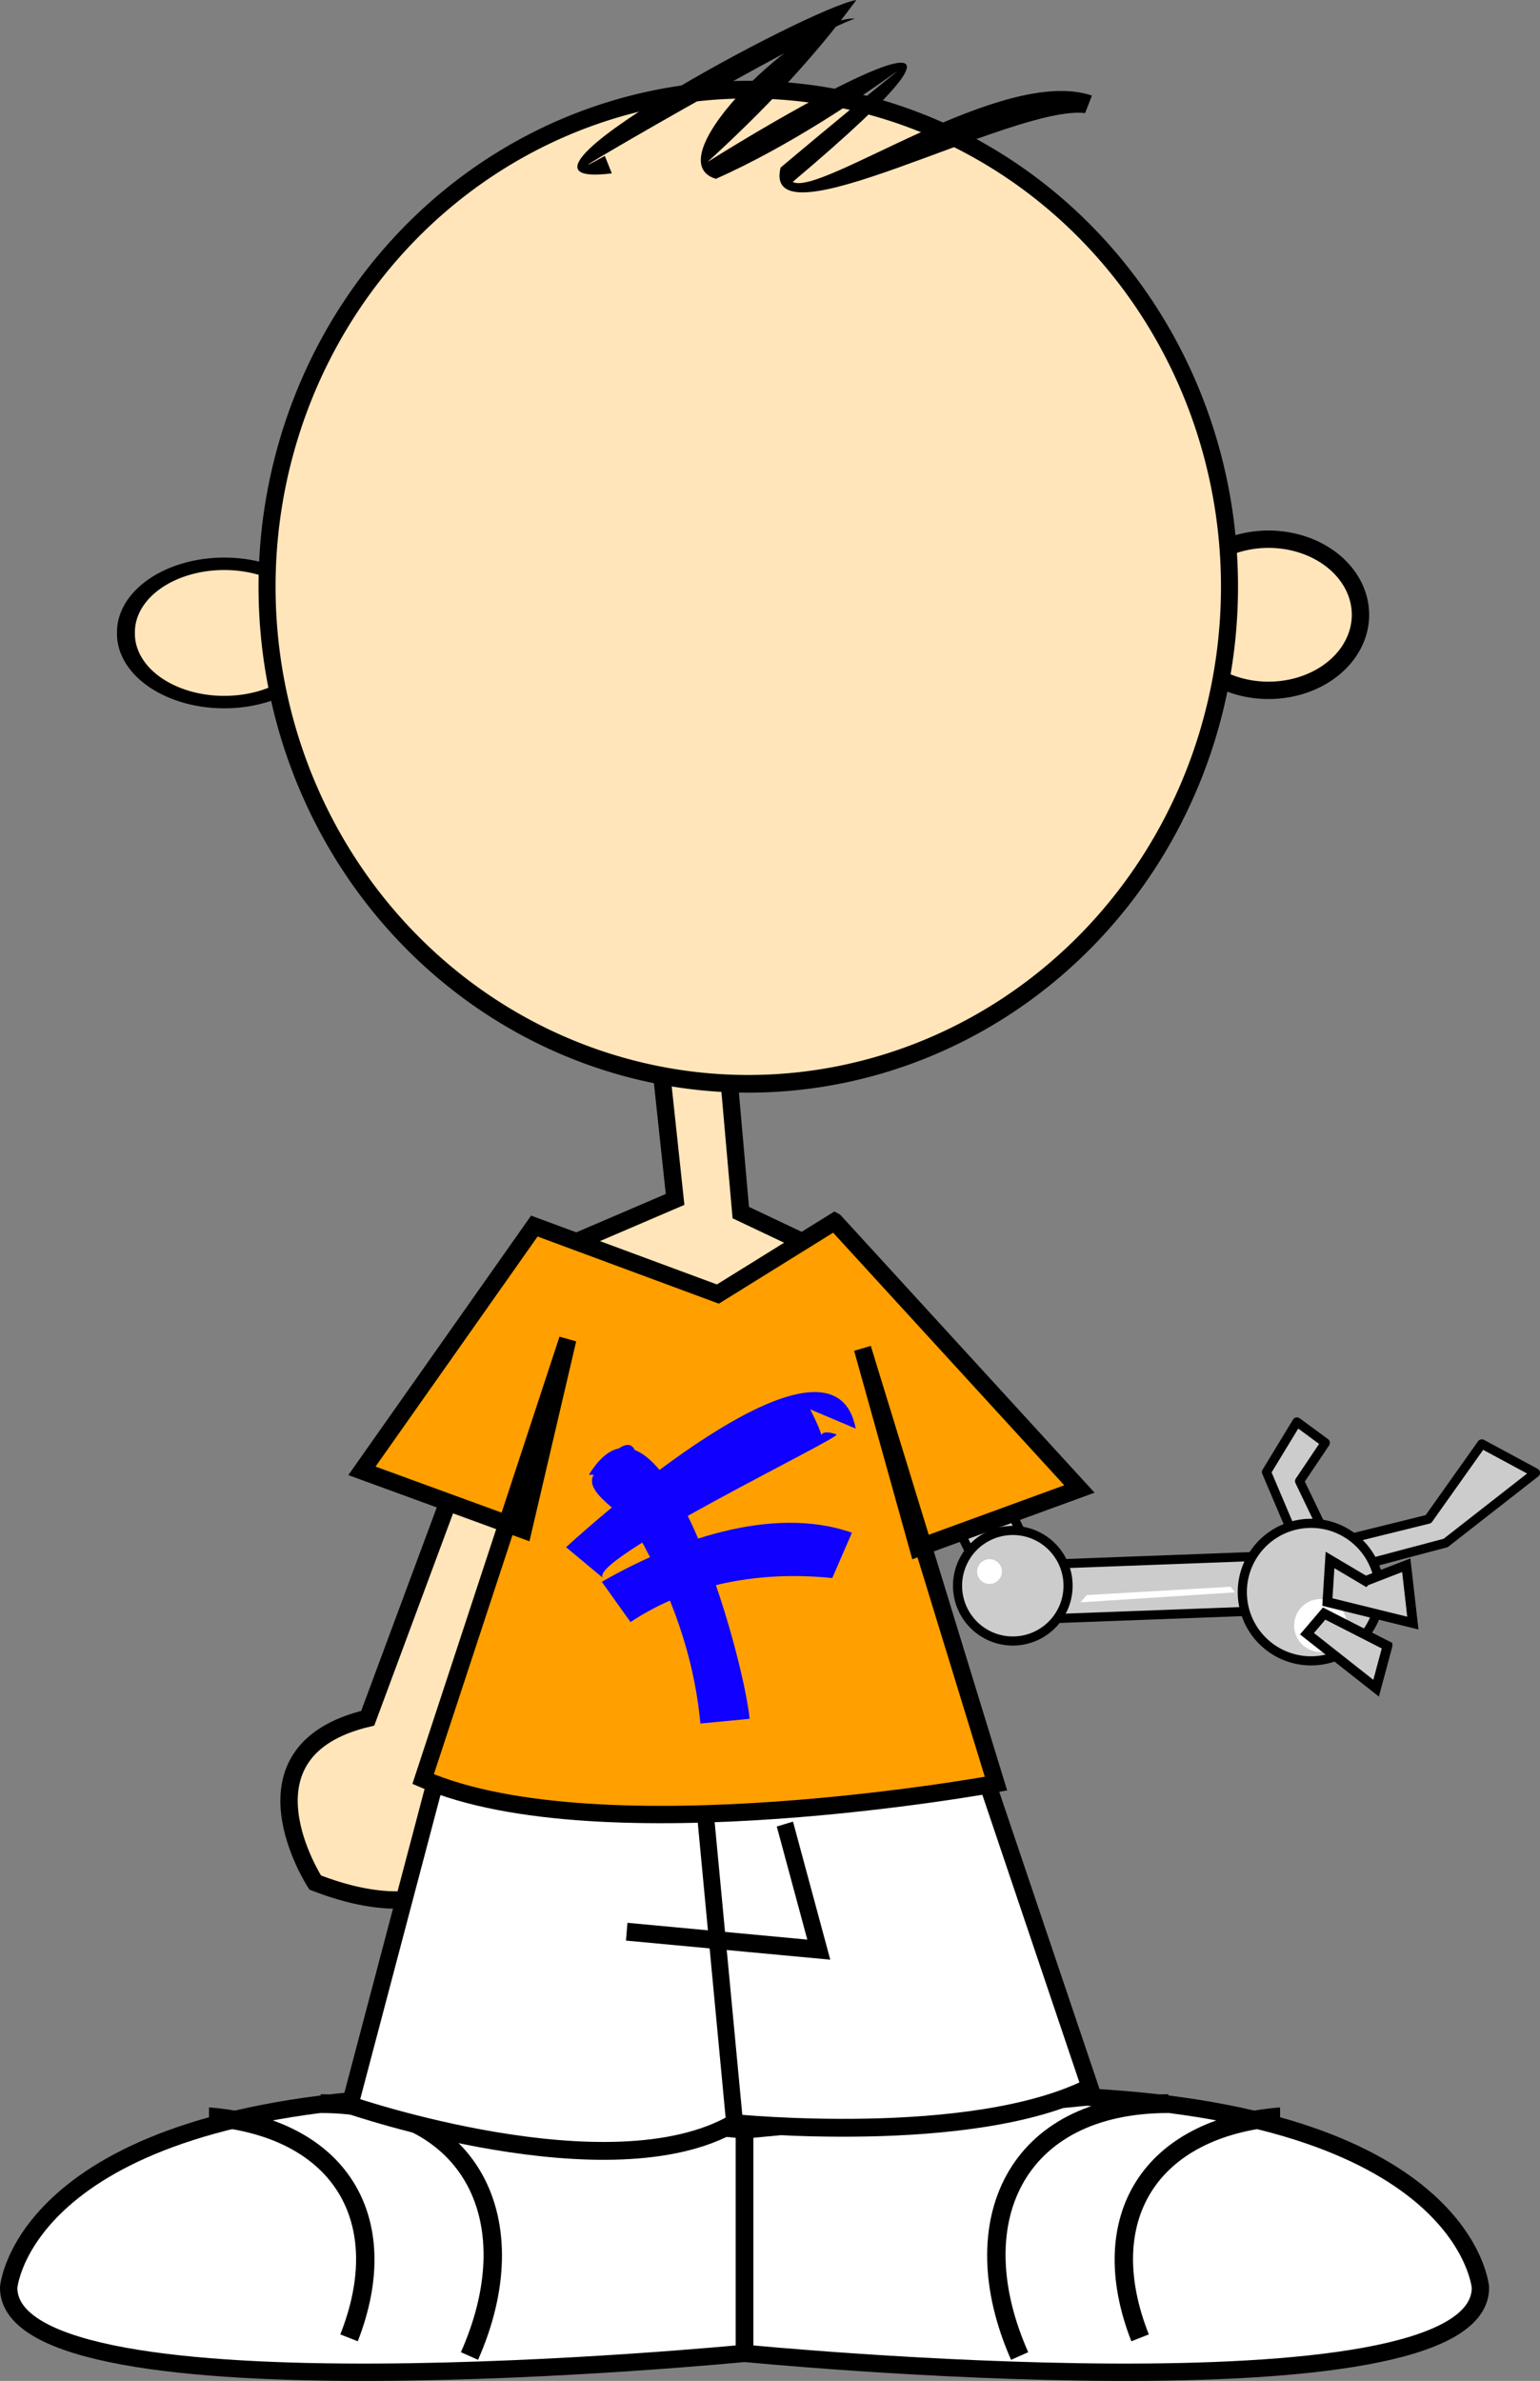 <?xml version="1.0" encoding="UTF-8" standalone="no"?>
<!-- Created with Inkscape (http://www.inkscape.org/) -->

<svg
   xmlns:svg="http://www.w3.org/2000/svg"
   xmlns="http://www.w3.org/2000/svg"
   version="1.0"
   width="110.953"
   height="171.484"
   id="svg2">
  <rect width="100%" height="100%" fill="#808080" stroke="none"/>
  <defs
     id="defs4" />
  <g
     transform="translate(-100.147,-985.816)"
     id="layer1" />
  <g
     transform="translate(-100.147,-985.816)"
     id="layer2">
    <path
       d="m 152.098,1057.059 1.42,16.092 8.992,4.26 -11.832,15.145 -11.832,-16.092 9.939,-4.26 -1.42,-13.252 4.733,-1.893 z"
       id="path2703"
       style="fill:#ffe5b9;fill-opacity:1;fill-rule:evenodd;stroke:#000000;stroke-width:1.25;stroke-linecap:butt;stroke-linejoin:miter;stroke-miterlimit:4;stroke-opacity:1;display:inline" />
    <path
       d="m 61.527,525.422 a 6.863,6.863 0 1 1 -13.725,0 6.863,6.863 0 1 1 13.725,0 z"
       transform="matrix(1.032,0,0,0.717,59.89,654.676)"
       id="path2705"
       style="fill:#ffe5b9;fill-opacity:1;stroke:#000000;stroke-width:1.25;stroke-miterlimit:4;stroke-opacity:1;display:inline" />
    <path
       d="m 136.305,524.949 a 6.626,5.443 0 1 1 -13.252,0 6.626,5.443 0 1 1 13.252,0 z"
       transform="translate(61.861,505.146)"
       id="path2707"
       style="fill:#ffe5b9;fill-opacity:1;stroke:#000000;stroke-width:1.25;stroke-miterlimit:4;stroke-opacity:1;display:inline" />
    <path
       d="m 132.794,1093.006 -6.153,16.565 c -9.939,2.366 -3.786,11.832 -3.786,11.832 8.519,3.313 11.359,-0.947 11.359,-0.947 l 5.206,-27.45 -6.626,0 z"
       id="path2709"
       style="fill:#ffe5b9;fill-opacity:1;fill-rule:evenodd;stroke:#000000;stroke-width:1.25;stroke-linecap:butt;stroke-linejoin:miter;stroke-miterlimit:4;stroke-opacity:1;display:inline" />
    <path
       d="m 150.977,518.56 a 51.824,51.588 0 1 1 -103.649,0 51.824,51.588 0 1 1 103.649,0 z"
       transform="matrix(0.669,0,0,0.694,87.725,668.194)"
       id="path2713"
       style="fill:#ffe5b9;fill-opacity:1;stroke:#000000;stroke-width:1.834;stroke-miterlimit:4;stroke-opacity:1;display:inline" />
    <path
       d="m 144.226,998.302 c -10.224,1.293 14.245,-11.923 17.617,-12.486 -3.127,4.26 -6.82,8.114 -10.728,11.672 10.131,-6.34 23.142,-12.912 6.142,1.431 2.036,1.08 15.119,-8.417 21.559,-6.22 l -0.488,1.261 c -5.213,-0.607 -23.344,9.759 -21.942,3.925 16.16,-13.579 5.91,-3.863 -4.664,0.811 -4.571,-1.389 6.577,-11.873 10.011,-11.533 -2.839,0.847 -24.522,13.455 -18.009,9.884 l 0.502,1.255 z"
       id="path2720"
       style="fill:#000000;fill-opacity:1;fill-rule:nonzero;stroke:none;display:inline" />
    <g
       transform="translate(68.115,503.761)"
       id="g2722"
       style="display:inline">
      <path
         d="m 61.053,633.094 c -27.45,1.42 -28.397,13.725 -28.397,13.725 0,9.939 53.008,4.733 53.008,4.733 l 0,-16.092 -24.611,-2.366 z"
         id="path2724"
         style="fill:#ffffff;fill-opacity:1;fill-rule:evenodd;stroke:#000000;stroke-width:1.25;stroke-linecap:butt;stroke-linejoin:miter;stroke-miterlimit:4;stroke-opacity:1" />
      <path
         d="m 47.092,633.838 c 9.893,0.782 14.224,7.865 10.716,16.845 l -1.258,-0.495 c 3.201,-8.086 -0.483,-14.232 -9.458,-14.998 l 0,-1.352 z"
         id="path2727"
         style="fill:#000000;fill-opacity:1;fill-rule:nonzero;stroke:none" />
      <path
         d="m 55.137,632.891 c 11.544,10e-4 15.765,9.12 11.337,19.127 l -1.236,-0.548 c 4.058,-9.128 0.507,-17.23 -10.101,-17.227 l 0,-1.352 z"
         id="path2729"
         style="fill:#000000;fill-opacity:1;fill-rule:nonzero;stroke:none" />
    </g>
    <g
       transform="matrix(-1,0,0,1,239.466,503.761)"
       id="g2731"
       style="display:inline">
      <path
         d="m 61.053,633.094 c -27.45,1.42 -28.397,13.725 -28.397,13.725 0,9.939 53.008,4.733 53.008,4.733 l 0,-16.092 -24.611,-2.366 z"
         id="path2733"
         style="fill:#ffffff;fill-opacity:1;fill-rule:evenodd;stroke:#000000;stroke-width:1.25;stroke-linecap:butt;stroke-linejoin:miter;stroke-miterlimit:4;stroke-opacity:1" />
      <path
         d="m 47.092,633.838 c 9.893,0.782 14.224,7.865 10.716,16.845 l -1.258,-0.495 c 3.201,-8.086 -0.483,-14.232 -9.458,-14.998 l 0,-1.352 z"
         id="path2735"
         style="fill:#000000;fill-opacity:1;fill-rule:nonzero;stroke:none" />
      <path
         d="m 55.137,632.891 c 11.544,10e-4 15.765,9.12 11.337,19.127 l -1.236,-0.548 c 4.058,-9.128 0.507,-17.23 -10.101,-17.227 l 0,-1.352 z"
         id="path2737"
         style="fill:#000000;fill-opacity:1;fill-rule:nonzero;stroke:none" />
    </g>
    <g
       transform="matrix(-1,0,0,1,238.708,503.003)"
       id="g2739"
       style="display:inline">
      <path
         d="m 62.947,630.728 -9.466,26.504 c 9.939,4.733 29.817,2.84 29.817,2.84 10.412,5.679 32.183,-1.42 32.183,-1.42 l -8.992,-32.183 -43.542,4.26 z"
         transform="matrix(0.86,0,0,0.91,14.039,35.059)"
         id="path2741"
         style="fill:#ffffff;fill-opacity:1;fill-rule:evenodd;stroke:#000000;stroke-width:1.413;stroke-linecap:butt;stroke-linejoin:miter;stroke-miterlimit:4;stroke-opacity:1" />
      <path
         d="m 79.038,636.407 -2.84,9.939 16.092,-1.42"
         transform="matrix(0.86,0,0,0.91,14.039,35.059)"
         id="path2743"
         style="fill:none;stroke:#000000;stroke-width:1.413;stroke-linecap:butt;stroke-linejoin:miter;stroke-miterlimit:4;stroke-opacity:1" />
      <path
         d="m 85.664,635.934 -2.366,23.664"
         transform="matrix(0.86,0,0,0.91,14.039,35.059)"
         id="path2745"
         style="fill:none;stroke:#000000;stroke-width:1.413;stroke-linecap:butt;stroke-linejoin:miter;stroke-miterlimit:4;stroke-opacity:1" />
    </g>
    <g
       transform="matrix(0.531,0.388,-0.388,0.531,-144.653,-261.715)"
       id="g3602">
      <rect
         width="5.973"
         height="31.786"
         rx="4.198"
         ry="4.198"
         x="2084.401"
         y="-435.395"
         transform="matrix(0.62,0.785,-0.785,0.62,0,0)"
         id="rect3604"
         style="fill:#cccccc;fill-opacity:1;fill-rule:nonzero;stroke:#000000;stroke-width:1;stroke-linecap:butt;stroke-linejoin:round;stroke-miterlimit:4;stroke-opacity:1;stroke-dasharray:none" />
      <path
         d="m 1618.805,1383.883 13.027,-10.874 -0.743,-0.219 -12.189,10.034 -0.095,1.059 z"
         id="path3606"
         style="fill:#ffffff;fill-opacity:1;fill-rule:nonzero;stroke:none" />
    </g>
    <g
       transform="matrix(0.58,0.31,-0.31,0.58,-332.019,-204.299)"
       id="g3608">
      <rect
         width="5.973"
         height="31.786"
         rx="4.198"
         ry="4.198"
         x="-187.261"
         y="2086.757"
         transform="matrix(0.584,-0.812,0.812,0.584,0,0)"
         id="rect3610"
         style="fill:#cccccc;fill-opacity:1;fill-rule:nonzero;stroke:#000000;stroke-width:1;stroke-linecap:butt;stroke-linejoin:round;stroke-miterlimit:4;stroke-opacity:1;stroke-dasharray:none" />
      <path
         d="m 1587.853,1372.108 17.656,12.705 0.035,-0.992 -16.347,-11.932 -1.345,0.219 z"
         id="path3612"
         style="fill:#ffffff;fill-opacity:1;fill-rule:nonzero;stroke:none" />
    </g>
    <g
       transform="matrix(0.205,0.625,-0.625,0.205,709.309,-191.675)"
       id="g3614">
      <path
         d="m 231.779,121.578 a 7.873,7.873 0 1 1 -15.747,0 7.873,7.873 0 1 1 15.747,0 z"
         transform="matrix(0.449,-0.624,0.624,0.449,1435.515,1471.743)"
         id="path3616"
         style="fill:#cccccc;fill-opacity:1;fill-rule:nonzero;stroke:#000000;stroke-width:1.3;stroke-linecap:butt;stroke-linejoin:round;stroke-miterlimit:4;stroke-opacity:1;stroke-dasharray:none" />
      <path
         d="m 231.779,121.578 a 7.873,7.873 0 1 1 -15.747,0 7.873,7.873 0 1 1 15.747,0 z"
         transform="matrix(0.1,-0.14,0.14,0.1,1570.231,1407.742)"
         id="path3618"
         style="fill:#ffffff;fill-opacity:1;fill-rule:nonzero;stroke:none" />
    </g>
    <path
       d="m 193.588,1088.23 -2.195,3.608 2.105,4.959 2.524,0.361 -2.243,-4.663 1.854,-2.761 -2.045,-1.504 z"
       id="path3650"
       style="fill:#cccccc;fill-opacity:1;fill-rule:nonzero;stroke:#000000;stroke-width:0.658;stroke-linecap:butt;stroke-linejoin:round;stroke-miterlimit:4;stroke-opacity:1;stroke-dasharray:none" />
    <path
       d="m 206.906,1089.811 -3.847,5.422 -5.286,1.305 0.169,2.095 6.363,-1.687 6.466,-5.052 -3.865,-2.083 z"
       id="path3648"
       style="fill:#cccccc;fill-opacity:1;fill-rule:nonzero;stroke:#000000;stroke-width:0.658;stroke-linecap:butt;stroke-linejoin:round;stroke-miterlimit:4;stroke-opacity:1;stroke-dasharray:none" />
    <path
       d="m 231.779,121.578 a 7.873,7.873 0 1 1 -15.747,0 7.873,7.873 0 1 1 15.747,0 z"
       transform="matrix(0.598,-0.195,0.195,0.598,37.001,1071.443)"
       id="path3624"
       style="fill:#cccccc;fill-opacity:1;fill-rule:nonzero;stroke:#000000;stroke-width:1.047;stroke-linecap:butt;stroke-linejoin:round;stroke-miterlimit:4;stroke-opacity:1;stroke-dasharray:none" />
    <path
       d="m 231.779,121.578 a 7.873,7.873 0 1 1 -15.747,0 7.873,7.873 0 1 1 15.747,0 z"
       transform="matrix(0.23,-0.075,0.075,0.23,134.675,1091.72)"
       id="path3626"
       style="fill:#ffffff;fill-opacity:1;fill-rule:nonzero;stroke:none" />
    <path
       d="m 160.283,1073.795 -8.415,5.224 -13.223,-4.897 -12.422,17.63 11.621,4.244 3.206,-13.712 -10.418,31.668 c 12.823,5.55 41.273,0.327 41.273,0.327 l -9.617,-31.342 4.007,14.365 11.621,-4.244 -17.631,-19.262 z"
       id="path2758"
       style="fill:#ff9f00;fill-opacity:1;fill-rule:evenodd;stroke:#000000;stroke-width:1.25;stroke-linecap:butt;stroke-linejoin:miter;stroke-miterlimit:4;stroke-opacity:1;display:inline" />
    <g
       transform="matrix(1.58,0,0,1.58,16.858,157.177)"
       id="g2760"
       style="display:inline">
      <path
         d="m 79.568,591.682 c 3.27,-5.303 7.038,8.141 7.328,11.124 l -2.243,0.215 c -0.296,-3.132 -1.329,-5.925 -2.879,-8.665 -0.553,-0.977 -2.623,-1.889 -1.922,-2.766 1.776,-2.221 1.947,-1.09 1.968,0.093 l -2.253,0 z"
         id="path2762"
         style="fill:#0f00ff;fill-opacity:1;fill-rule:nonzero;stroke:none" />
      <path
         d="m 78.528,594.984 c 2.008,-1.839 12.204,-10.701 13.206,-5.407 l -2.075,-0.878 c 1.011,1.987 -0.032,0.724 1.2,1.145 0.307,0.105 -11.819,5.92 -10.601,6.582 l -1.731,-1.442 z"
         id="path2766"
         style="fill:#0f00ff;fill-opacity:1;fill-rule:nonzero;stroke:none" />
      <path
         d="m 80.158,596.563 c 3.165,-1.822 7.718,-3.533 11.404,-2.239 l -0.897,2.067 c -3.123,-0.326 -6.472,0.188 -9.198,2.006 l -1.309,-1.833 z"
         id="path2771"
         style="fill:#0f00ff;fill-opacity:1;fill-rule:nonzero;stroke:none" />
    </g>
    <path
       d="m 99.65,119.346 2.936,-1.137 0.474,4.168 -6.157,-1.516 0.189,-3.031 2.558,1.516 z"
       transform="translate(98.879,980.34)"
       id="path3652"
       style="fill:#cccccc;fill-opacity:1;stroke:#000000;stroke-width:0.7;stroke-miterlimit:4;stroke-opacity:1;stroke-dasharray:none" />
    <path
       d="m 200.11,1104.363 -0.817,3.044 -4.981,-3.924 1.235,-1.451 4.563,2.33 z"
       id="path4426"
       style="fill:#cccccc;fill-opacity:1;stroke:#000000;stroke-width:0.7;stroke-miterlimit:4;stroke-opacity:1;stroke-dasharray:none" />
  </g>
  <g
     transform="translate(-100.147,-985.816)"
     id="layer3" />
  <g
     transform="translate(-100.147,-985.816)"
     id="layer4" />
</svg>

